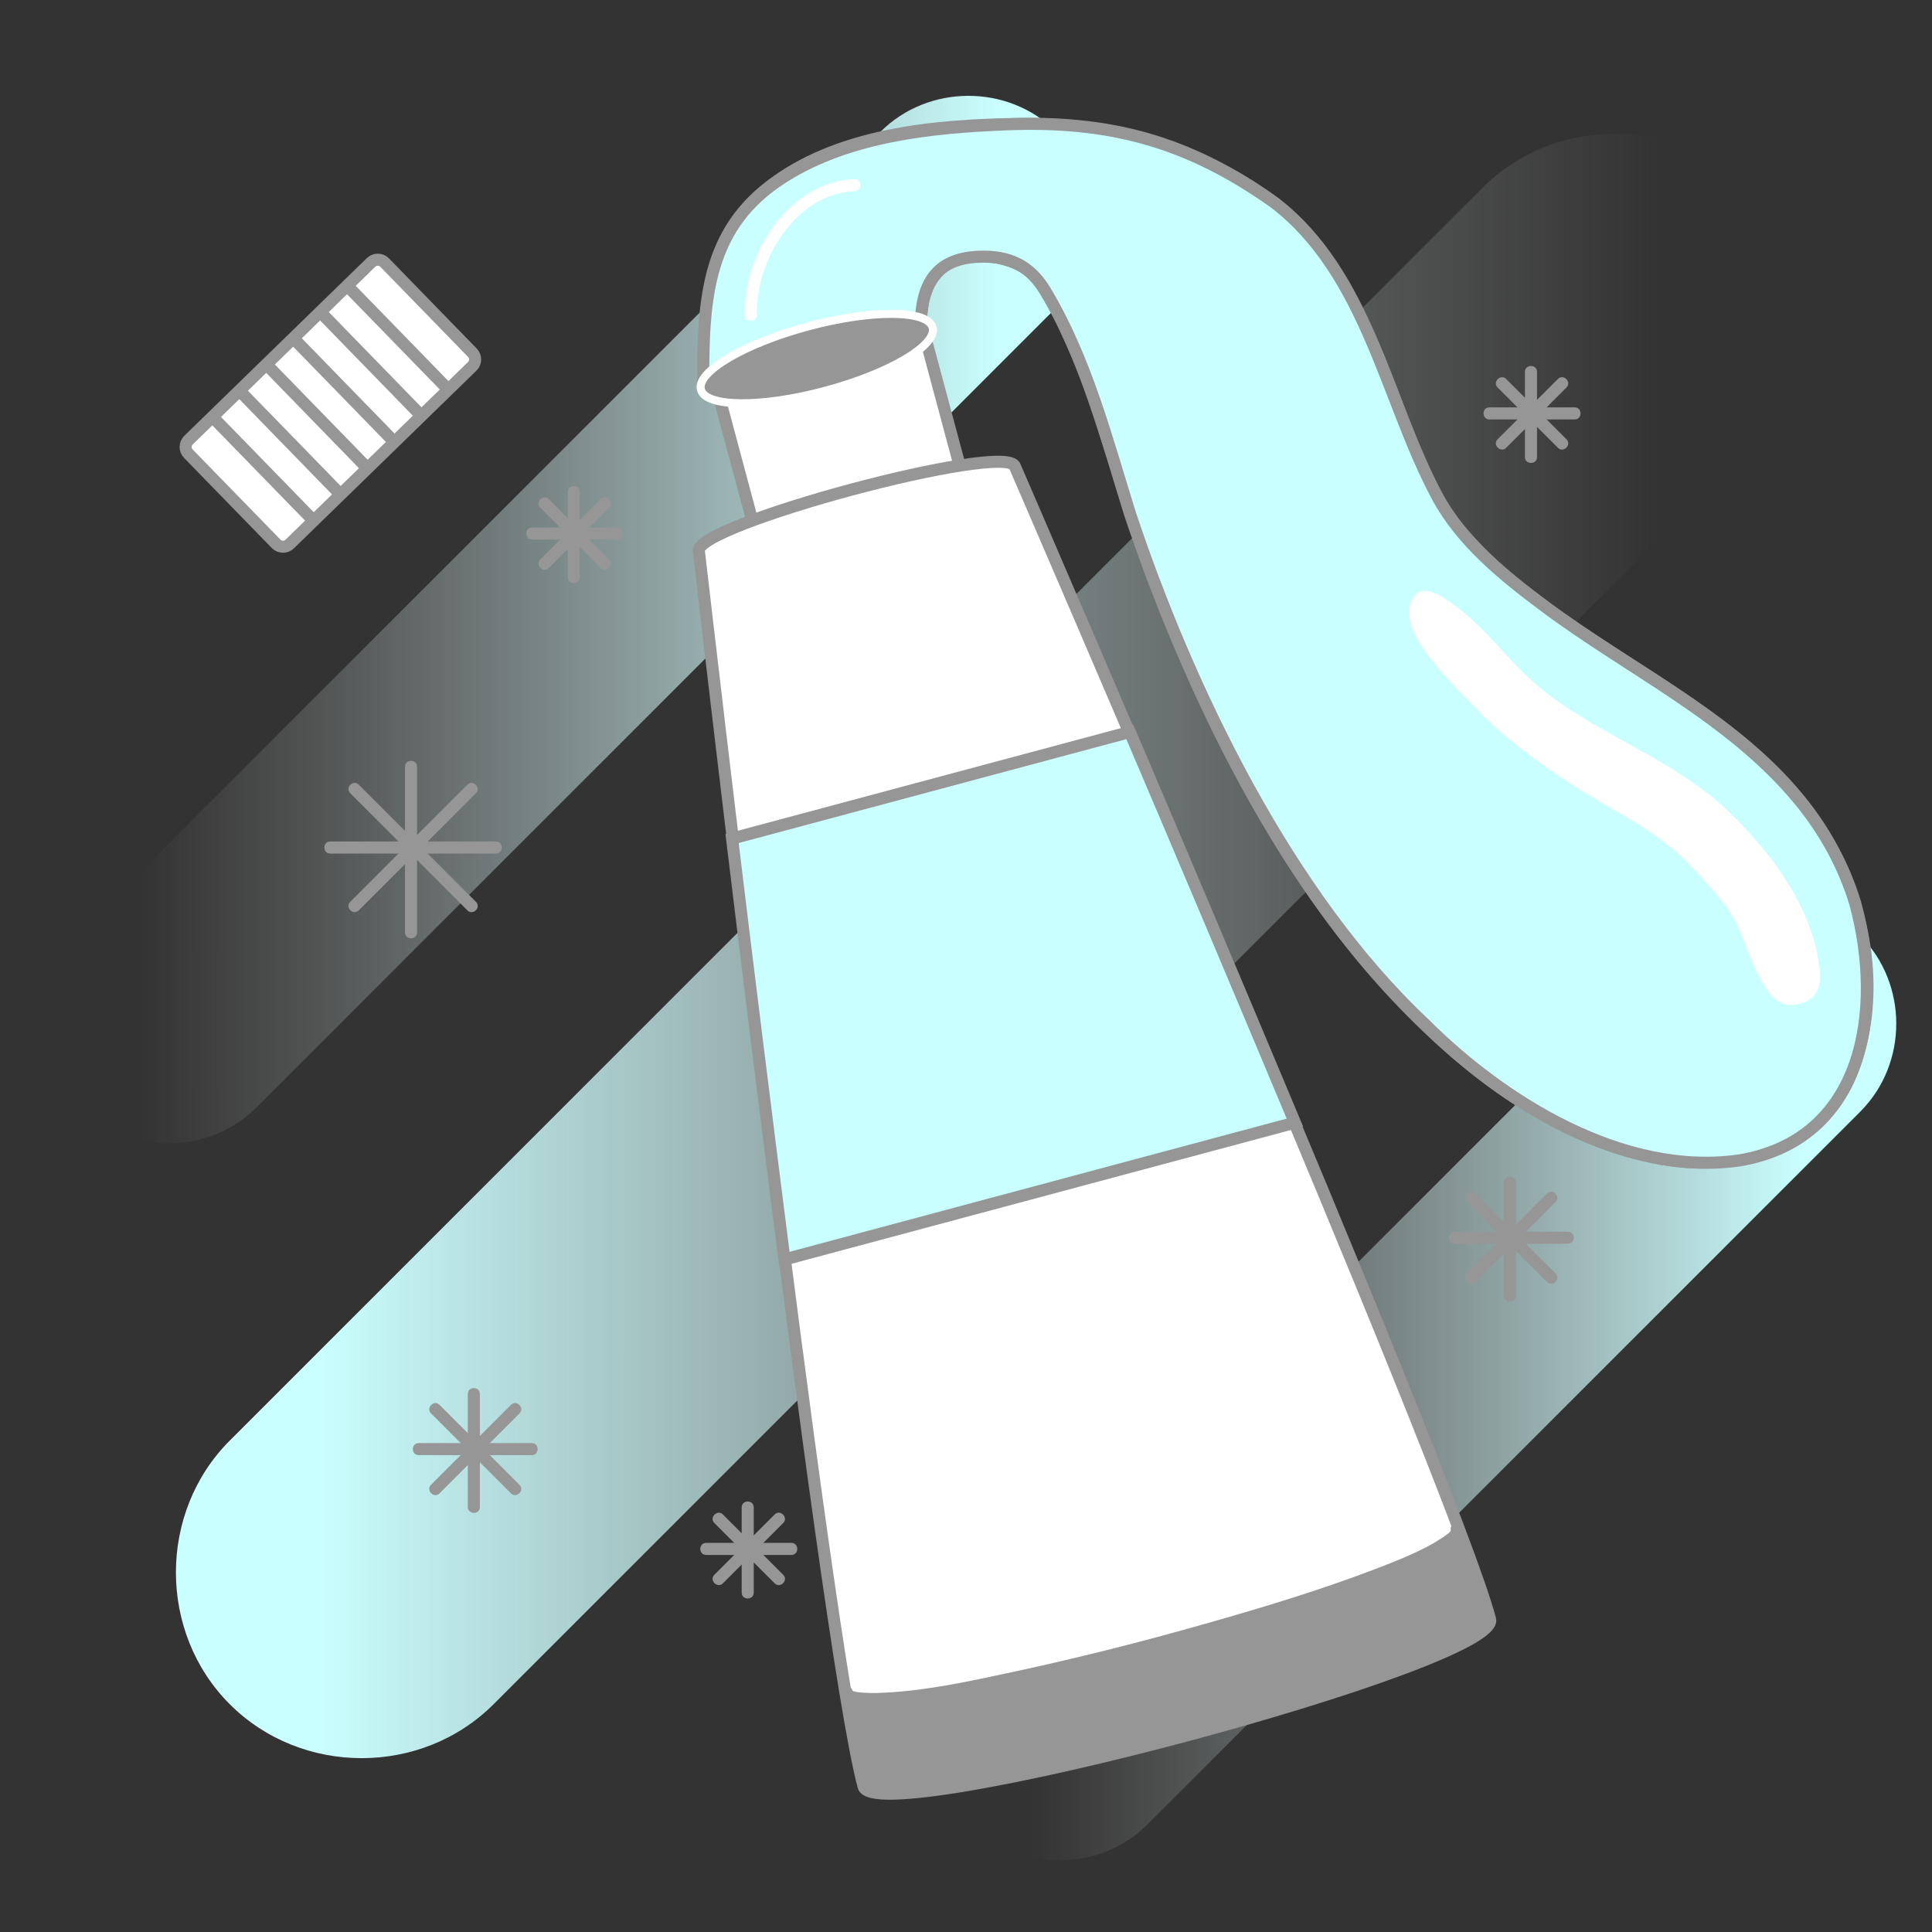 <?xml version="1.0" encoding="utf-8"?>
<!-- Generator: Adobe Illustrator 16.0.0, SVG Export Plug-In . SVG Version: 6.00 Build 0)  -->
<!DOCTYPE svg PUBLIC "-//W3C//DTD SVG 1.1//EN" "http://www.w3.org/Graphics/SVG/1.1/DTD/svg11.dtd">
<svg version="1.1" id="藥膏" xmlns="http://www.w3.org/2000/svg" xmlns:xlink="http://www.w3.org/1999/xlink" x="0px" y="0px"
	 width="480px" height="480px" viewBox="0 0 480 480" enable-background="new 0 0 480 480" xml:space="preserve">
<rect x="0" y="0" width="480" height="480" fill="#333333" stroke="none"/>
<g>
	<linearGradient id="SVGID_1_" gradientUnits="userSpaceOnUse" x1="78.936" y1="235.02" x2="412.052" y2="235.02">
		<stop  offset="0" style="stop-color:#CAFFFF"/>
		<stop  offset="1" style="stop-color:#C8C8C8;stop-opacity:0"/>
	</linearGradient>
	<path fill="url(#SVGID_1_)" d="M368.369,46.621c-23.936,23.935-47.871,47.87-71.806,71.805
		c-46.709,46.708-93.417,93.418-140.127,140.127c-31.839,31.84-63.68,63.681-95.52,95.521c-1.274,1.273-2.548,2.548-3.823,3.823
		c-17.851,17.85-17.851,47.673,0,65.523c17.851,17.852,47.675,17.852,65.525,0c23.935-23.935,47.87-47.869,71.805-71.805
		c46.708-46.709,93.418-93.418,140.126-140.127c31.84-31.84,63.681-63.68,95.521-95.52c1.273-1.274,2.548-2.548,3.822-3.823
		c17.852-17.851,17.852-47.674,0-65.525C416.043,28.77,386.22,28.77,368.369,46.621L368.369,46.621z"/>
</g>
<g>
	<linearGradient id="SVGID_2_" gradientUnits="userSpaceOnUse" x1="34.604" y1="153.938" x2="247.885" y2="153.938">
		<stop  offset="0" style="stop-color:#C8C8C8;stop-opacity:0"/>
		<stop  offset="1" style="stop-color:#CAFFFF"/>
	</linearGradient>
	<path fill="url(#SVGID_2_)" d="M218.762,32.736c-31.908,31.908-63.816,63.817-95.725,95.725
		c-34.215,34.215-68.43,68.43-102.645,102.645c-0.116,0.117-0.232,0.233-0.349,0.349c-11.9,11.9-11.9,31.783,0,43.683
		c11.9,11.901,31.783,11.901,43.684,0c31.908-31.908,63.816-63.816,95.725-95.724c34.214-34.215,68.429-68.43,102.644-102.645
		c0.117-0.117,0.233-0.233,0.35-0.349c11.9-11.9,11.9-31.783,0-43.684S230.662,20.836,218.762,32.736L218.762,32.736z"/>
</g>
<g>
	<linearGradient id="SVGID_3_" gradientUnits="userSpaceOnUse" x1="255.975" y1="342.874" x2="447.632" y2="342.874">
		<stop  offset="0" style="stop-color:#C8C8C8;stop-opacity:0"/>
		<stop  offset="1" style="stop-color:#CAFFFF"/>
	</linearGradient>
	<path fill="url(#SVGID_3_)" d="M418.51,232.484c-33.748,33.75-67.497,67.498-101.245,101.246
		c-25.284,25.283-50.567,50.566-75.851,75.851c-11.901,11.9-11.901,31.783,0,43.684c11.9,11.9,31.782,11.9,43.683,0
		c33.749-33.749,67.497-67.497,101.245-101.246c25.284-25.283,50.567-50.566,75.851-75.851c11.901-11.899,11.901-31.782,0-43.683
		C450.293,220.584,430.41,220.584,418.51,232.484L418.51,232.484z"/>
</g>
<path fill="#FFFFFF" stroke="#969696" stroke-width="3" stroke-miterlimit="10" d="M117.369,87.64
	c0.919,0.944,0.899,2.455-0.045,3.374l-45.348,44.146c-0.943,0.919-2.455,0.898-3.374-0.047l-21.803-22.397
	c-0.919-0.944-0.899-2.456,0.044-3.374l45.348-44.144c0.944-0.918,2.454-0.898,3.375,0.046L117.369,87.64z"/>
<rect x="183.952" y="91.13" transform="matrix(0.966 -0.259 0.259 0.966 -22.589 58.425)" fill="#FFFFFF" stroke="#969696" stroke-width="3" stroke-miterlimit="10" width="53.297" height="47.745"/>
<path fill="#FFFFFF" stroke="#969696" stroke-width="3" stroke-miterlimit="10" d="M370.203,402.281
	C360.395,365.68,252.17,115.935,252.17,115.935c-1.725-6.434-80.258,14.608-78.534,21.043c0,0,31.108,270.251,40.916,306.851
	C217.473,454.735,373.124,413.188,370.203,402.281z"/>
<g>
	<g>
		<path fill="#969696" d="M208.919,420.776c1.715,5.135,13.63,2.584,17.19,2.155c13.361-1.609,26.582-4.573,39.668-7.653
			c28.574-6.727,57.864-14.206,84.883-25.876c3.208-1.386,13.71-4.922,12.674-9.991c-0.387-1.896-3.278-1.091-2.893,0.797
			c0.125,0.611-3.93,3.014-5.086,3.642c-4.429,2.405-9.166,4.256-13.866,6.049c-13.779,5.256-27.951,9.522-42.131,13.548
			c-15.554,4.415-31.242,8.396-47.048,11.799c-11.351,2.444-23.07,5.078-34.723,5.379c-1.207,0.031-5.578-0.054-5.776-0.645
			C211.202,418.154,208.304,418.937,208.919,420.776L208.919,420.776z"/>
	</g>
</g>
<g>
	<g>
		<path fill="#969696" d="M52.188,105.097c7.913,8.129,15.826,16.258,23.739,24.387c1.351,1.388,3.471-0.735,2.121-2.121
			c-7.913-8.129-15.826-16.258-23.739-24.387C52.958,101.587,50.838,103.71,52.188,105.097L52.188,105.097z"/>
	</g>
</g>
<g>
	<g>
		<path fill="#969696" d="M58.881,98.582c7.913,8.128,15.826,16.257,23.739,24.385c1.351,1.388,3.471-0.735,2.121-2.121
			c-7.913-8.128-15.826-16.257-23.739-24.385C59.651,95.073,57.532,97.196,58.881,98.582L58.881,98.582z"/>
	</g>
</g>
<g>
	<g>
		<path fill="#969696" d="M65.576,92.065c7.913,8.129,15.825,16.258,23.738,24.387c1.351,1.388,3.471-0.735,2.121-2.121
			c-7.913-8.129-15.825-16.258-23.738-24.387C66.346,88.556,64.226,90.679,65.576,92.065L65.576,92.065z"/>
	</g>
</g>
<g>
	<g>
		<path fill="#969696" d="M72.269,85.55c7.913,8.128,15.826,16.257,23.739,24.385c1.351,1.388,3.471-0.735,2.121-2.121
			c-7.913-8.128-15.826-16.257-23.739-24.385C73.039,82.041,70.919,84.164,72.269,85.55L72.269,85.55z"/>
	</g>
</g>
<g>
	<g>
		<path fill="#969696" d="M78.962,79.033c7.913,8.129,15.826,16.259,23.739,24.388c1.351,1.388,3.471-0.735,2.121-2.121
			C96.91,93.17,88.997,85.041,81.083,76.912C79.732,75.523,77.613,77.646,78.962,79.033L78.962,79.033z"/>
	</g>
</g>
<g>
	<g>
		<path fill="#969696" d="M85.656,72.518c7.913,8.129,15.826,16.258,23.739,24.387c1.351,1.388,3.471-0.735,2.121-2.121
			c-7.913-8.129-15.826-16.258-23.739-24.387C86.426,69.009,84.306,71.132,85.656,72.518L85.656,72.518z"/>
	</g>
</g>
<g>
	<path fill="#969696" d="M210.365,420.378c2.847,10.618,154.37-29.947,151.522-40.568l8.379,22.708
		c2.922,10.908-152.698,52.572-155.62,41.666L210.365,420.378z"/>
</g>
<path fill="#CAFFFF" stroke="#969696" stroke-width="3" stroke-miterlimit="10" d="M194.891,312.906l126.833-33.985
	c-13.854-33.072-28.687-68.181-41.016-97.064l-98.828,26.48C185.645,239.515,190.353,277.338,194.891,312.906z"/>
<g>
	<g>
		<path fill="#969696" d="M176.208,94.733c0.013-11.582,0.069-23.636,5.158-34.305c5.931-12.433,19.104-19.121,31.677-22.965
			c13.444-4.11,27.959-5.01,41.943-5.189c13.304-0.171,26.4,1.956,38.774,6.884c12.938,5.153,25.188,13.162,33.633,24.33
			c7.397,9.784,12.037,21.43,16.465,32.763c4.211,10.778,8.053,22.067,14.346,31.854c6.875,10.69,17.593,18.602,27.734,25.969
			c22.382,16.259,48.671,28.462,64.647,52c12.244,18.039,16.914,45.702,5.348,65.25c-14.644,24.748-49.543,16.26-70.122,5.282
			c-24.047-12.829-43.463-34.27-58.794-56.429c-23.069-33.342-38.031-71.084-49.919-109.597c-2.977-9.646-6.273-19.18-10.473-28.368
			c-3.432-7.508-7.111-15.691-15.229-18.881c-5.355-2.104-13.665-1.631-18.257,2.095c-5.104,4.142-5.893,10.761-5.876,16.95
			c0.005,1.935,3.005,1.935,3,0c-0.014-5.085,0.385-10.464,4.23-14.207c4.634-4.509,13.975-3.511,19.022-0.488
			c5.621,3.366,8.654,11.966,11.246,17.636c3.354,7.338,5.937,15.025,8.391,22.702c8.123,25.404,16.541,50.195,28.341,74.192
			c11.618,23.628,25.809,46.321,43.794,65.645c17.687,19.003,39.658,35.928,65.586,41.229c19.874,4.063,42.006-1.416,50.357-21.563
			c7.991-19.277,4.025-42.652-6.307-60.204c-13.466-22.874-38.119-36.086-59.509-50.329c-11.515-7.666-23.168-15.998-31.983-26.773
			c-8.08-9.876-12.119-23.038-16.682-34.765c-7.134-18.339-15.323-36.788-32.065-48.287c-18.404-12.64-39.171-18.157-61.37-17.872
			c-21.13,0.271-46.169,2.458-63.343,16.149c-15.438,12.306-16.743,30.899-16.764,49.289
			C173.205,96.668,176.205,96.668,176.208,94.733L176.208,94.733z"/>
	</g>
</g>
<path fill="#CAFFFF" stroke="#969696" stroke-width="3" stroke-miterlimit="10" d="M174.708,94.733
	c0-20.749,0.889-38.772,20.08-50.84c16.151-10.156,36.507-12.259,55.134-12.999c25.715-1.021,45.267,4.131,66.875,19.565
	c22.812,17.63,27.509,48.891,40.19,72.691c6.165,11.569,16.774,20.02,27.114,27.729c21.021,15.67,45.944,27.301,62.901,47.861
	c6.267,7.599,11.091,16.282,13.941,25.727c7.207,26.771,2.059,58.688-28.83,63.837c-28.829,4.118-58.688-14.415-78.252-33.978
	c-33.978-31.919-58.688-83.4-73.104-126.645c-5.847-18.709-10.91-38.56-21.146-55.518c-3.828-6.343-9.127-8.682-16.53-8.369
	c-11.553,0.489-14.48,8.042-14.32,18.583"/>
<ellipse transform="matrix(0.966 -0.259 0.259 0.966 -16.152 55.551)" fill="#969696" stroke="#FFFFFF" stroke-width="2" stroke-miterlimit="10" cx="202.898" cy="89.117" rx="29.795" ry="8.276"/>
<g>
	<g>
		<path fill="#FFFFFF" d="M212.289,44.498c-16.375,0.705-27.695,18.634-27.241,33.761c0.058,1.93,3.058,1.936,3,0
			c-0.402-13.398,9.499-30.127,24.241-30.761C214.216,47.415,214.224,44.415,212.289,44.498L212.289,44.498z"/>
	</g>
</g>
<path fill="#FFFFFF" d="M389.476,175.921c6.671,4.417,13.927,8.123,20.733,12.023c6.961,3.99,13.726,8.342,19.514,13.946
	c10.416,10.086,20.486,23.44,22.289,38.375c0.493,4.085,0.067,7.522-4.378,9.012c-4.648,1.558-7.393-1.234-9.581-4.831
	c-3.968-6.522-4.941-13.89-9.767-19.992c-2.566-3.247-5.29-6.237-8.126-9.254c-8.811-9.373-19.783-13.728-30.26-20.696
	c-7.941-5.282-16.496-11.391-23.015-18.337c-4.527-4.825-22.139-20.687-15.193-28.344c2.792-3.078,8.181,1.501,10.455,3.193
	c6.065,4.513,10.72,10.488,16.007,15.822C381.553,170.268,385.405,173.227,389.476,175.921z"/>
<g>
	<g>
		<g>
			<path fill="#969696" d="M82.041,212.067c13.729,0,27.457,0,41.185,0c1.935,0,1.935-3,0-3c-13.729,0-27.457,0-41.185,0
				C80.106,209.067,80.106,212.067,82.041,212.067L82.041,212.067z"/>
		</g>
	</g>
	<g>
		<g>
			<path fill="#969696" d="M87.012,197.066c9.707,9.708,19.415,19.415,29.122,29.122c1.369,1.369,3.49-0.752,2.121-2.121
				c-9.707-9.708-19.415-19.415-29.122-29.122C87.764,193.576,85.643,195.697,87.012,197.066L87.012,197.066z"/>
		</g>
	</g>
	<g>
		<g>
			<path fill="#969696" d="M116.133,194.945c-9.708,9.707-19.415,19.415-29.122,29.122c-1.369,1.369,0.752,3.49,2.121,2.121
				c9.708-9.707,19.415-19.415,29.122-29.122C119.623,195.697,117.502,193.576,116.133,194.945L116.133,194.945z"/>
		</g>
	</g>
	<g>
		<g>
			<path fill="#969696" d="M100.619,190.489c0,13.729,0,27.457,0,41.186c0,1.935,3,1.935,3,0c0-13.729,0-27.457,0-41.186
				C103.619,188.554,100.619,188.554,100.619,190.489L100.619,190.489z"/>
		</g>
	</g>
</g>
<g>
	<g>
		<g>
			<path fill="#969696" d="M104.031,361.526c9.364,0,18.729,0,28.093,0c1.935,0,1.935-3,0-3c-9.364,0-18.729,0-28.093,0
				C102.097,358.526,102.097,361.526,104.031,361.526L104.031,361.526z"/>
		</g>
	</g>
	<g>
		<g>
			<path fill="#969696" d="M107.084,351.154c6.622,6.622,13.244,13.243,19.867,19.865c1.369,1.369,3.49-0.752,2.121-2.121
				c-6.622-6.622-13.244-13.243-19.867-19.865C107.836,347.664,105.715,349.785,107.084,351.154L107.084,351.154z"/>
		</g>
	</g>
	<g>
		<g>
			<path fill="#969696" d="M126.949,349.033c-6.622,6.622-13.243,13.243-19.865,19.865c-1.369,1.369,0.752,3.49,2.121,2.121
				c6.622-6.622,13.243-13.243,19.865-19.865C130.439,349.785,128.318,347.664,126.949,349.033L126.949,349.033z"/>
		</g>
	</g>
	<g>
		<g>
			<path fill="#969696" d="M116.227,346.331c0,9.364,0,18.729,0,28.094c0,1.935,3,1.935,3,0c0-9.364,0-18.729,0-28.094
				C119.227,344.396,116.227,344.396,116.227,346.331L116.227,346.331z"/>
		</g>
	</g>
</g>
<g>
	<g>
		<g>
			<path fill="#969696" d="M361.438,309.016c9.364,0,18.729,0,28.093,0c1.935,0,1.935-3,0-3c-9.364,0-18.729,0-28.093,0
				C359.504,306.016,359.504,309.016,361.438,309.016L361.438,309.016z"/>
		</g>
	</g>
	<g>
		<g>
			<path fill="#969696" d="M364.491,298.643c6.622,6.622,13.244,13.244,19.866,19.866c1.369,1.369,3.49-0.752,2.121-2.121
				c-6.622-6.622-13.244-13.244-19.866-19.866C365.243,295.152,363.122,297.273,364.491,298.643L364.491,298.643z"/>
		</g>
	</g>
	<g>
		<g>
			<path fill="#969696" d="M384.355,296.521c-6.621,6.622-13.243,13.244-19.864,19.866c-1.369,1.369,0.752,3.49,2.121,2.121
				c6.621-6.622,13.243-13.244,19.864-19.866C387.846,297.273,385.725,295.152,384.355,296.521L384.355,296.521z"/>
		</g>
	</g>
	<g>
		<g>
			<path fill="#969696" d="M373.634,293.819c0,9.364,0,18.729,0,28.094c0,1.935,3,1.935,3,0c0-9.364,0-18.729,0-28.094
				C376.634,291.885,373.634,291.885,373.634,293.819L373.634,293.819z"/>
		</g>
	</g>
</g>
<g>
	<g>
		<g>
			<path fill="#969696" d="M175.438,386.324c7.063,0,14.126,0,21.189,0c1.935,0,1.935-3,0-3c-7.063,0-14.126,0-21.189,0
				C173.504,383.324,173.504,386.324,175.438,386.324L175.438,386.324z"/>
		</g>
	</g>
	<g>
		<g>
			<path fill="#969696" d="M177.481,378.392c4.995,4.995,9.989,9.989,14.984,14.984c1.369,1.369,3.49-0.752,2.121-2.121
				c-4.995-4.995-9.989-9.989-14.984-14.984C178.233,374.901,176.112,377.022,177.481,378.392L177.481,378.392z"/>
		</g>
	</g>
	<g>
		<g>
			<path fill="#969696" d="M192.464,376.271c-4.995,4.995-9.989,9.989-14.983,14.984c-1.369,1.369,0.752,3.49,2.121,2.121
				c4.995-4.995,9.989-9.989,14.983-14.984C195.954,377.022,193.833,374.901,192.464,376.271L192.464,376.271z"/>
		</g>
	</g>
	<g>
		<g>
			<path fill="#969696" d="M184.269,374.494c0,7.063,0,14.126,0,21.189c0,1.935,3,1.935,3,0c0-7.063,0-14.126,0-21.189
				C187.269,372.56,184.269,372.56,184.269,374.494L184.269,374.494z"/>
		</g>
	</g>
</g>
<g>
	<g>
		<g>
			<path fill="#969696" d="M370.038,104.206c7.063,0,14.126,0,21.189,0c1.935,0,1.935-3,0-3c-7.063,0-14.126,0-21.189,0
				C368.104,101.206,368.104,104.206,370.038,104.206L370.038,104.206z"/>
		</g>
	</g>
	<g>
		<g>
			<path fill="#969696" d="M372.08,96.274c4.995,4.995,9.989,9.989,14.984,14.984c1.369,1.369,3.49-0.752,2.121-2.121
				c-4.995-4.995-9.989-9.989-14.984-14.984C372.832,92.784,370.711,94.905,372.08,96.274L372.08,96.274z"/>
		</g>
	</g>
	<g>
		<g>
			<path fill="#969696" d="M387.063,94.153c-4.994,4.995-9.989,9.989-14.983,14.984c-1.369,1.369,0.752,3.49,2.121,2.121
				c4.994-4.995,9.989-9.989,14.983-14.984C390.554,94.905,388.433,92.784,387.063,94.153L387.063,94.153z"/>
		</g>
	</g>
	<g>
		<g>
			<path fill="#969696" d="M378.868,92.375c0,7.063,0,14.126,0,21.19c0,1.935,3,1.935,3,0c0-7.063,0-14.126,0-21.19
				C381.868,90.441,378.868,90.441,378.868,92.375L378.868,92.375z"/>
		</g>
	</g>
</g>
<g>
	<g>
		<g>
			<path fill="#969696" d="M132.194,134.065c7.063,0,14.126,0,21.19,0c1.935,0,1.935-3,0-3c-7.063,0-14.126,0-21.19,0
				C130.259,131.065,130.259,134.065,132.194,134.065L132.194,134.065z"/>
		</g>
	</g>
	<g>
		<g>
			<path fill="#969696" d="M134.236,126.133c4.995,4.995,9.989,9.989,14.984,14.984c1.369,1.369,3.49-0.752,2.121-2.121
				c-4.995-4.995-9.989-9.989-14.984-14.984C134.988,122.643,132.867,124.764,134.236,126.133L134.236,126.133z"/>
		</g>
	</g>
	<g>
		<g>
			<path fill="#969696" d="M149.219,124.012c-4.995,4.995-9.989,9.989-14.983,14.984c-1.369,1.369,0.752,3.49,2.121,2.121
				c4.995-4.995,9.989-9.989,14.983-14.984C152.709,124.764,150.588,122.643,149.219,124.012L149.219,124.012z"/>
		</g>
	</g>
	<g>
		<g>
			<path fill="#969696" d="M141.024,122.235c0,7.063,0,14.126,0,21.19c0,1.935,3,1.935,3,0c0-7.063,0-14.126,0-21.19
				C144.024,120.3,141.024,120.3,141.024,122.235L141.024,122.235z"/>
		</g>
	</g>
</g>
</svg>
